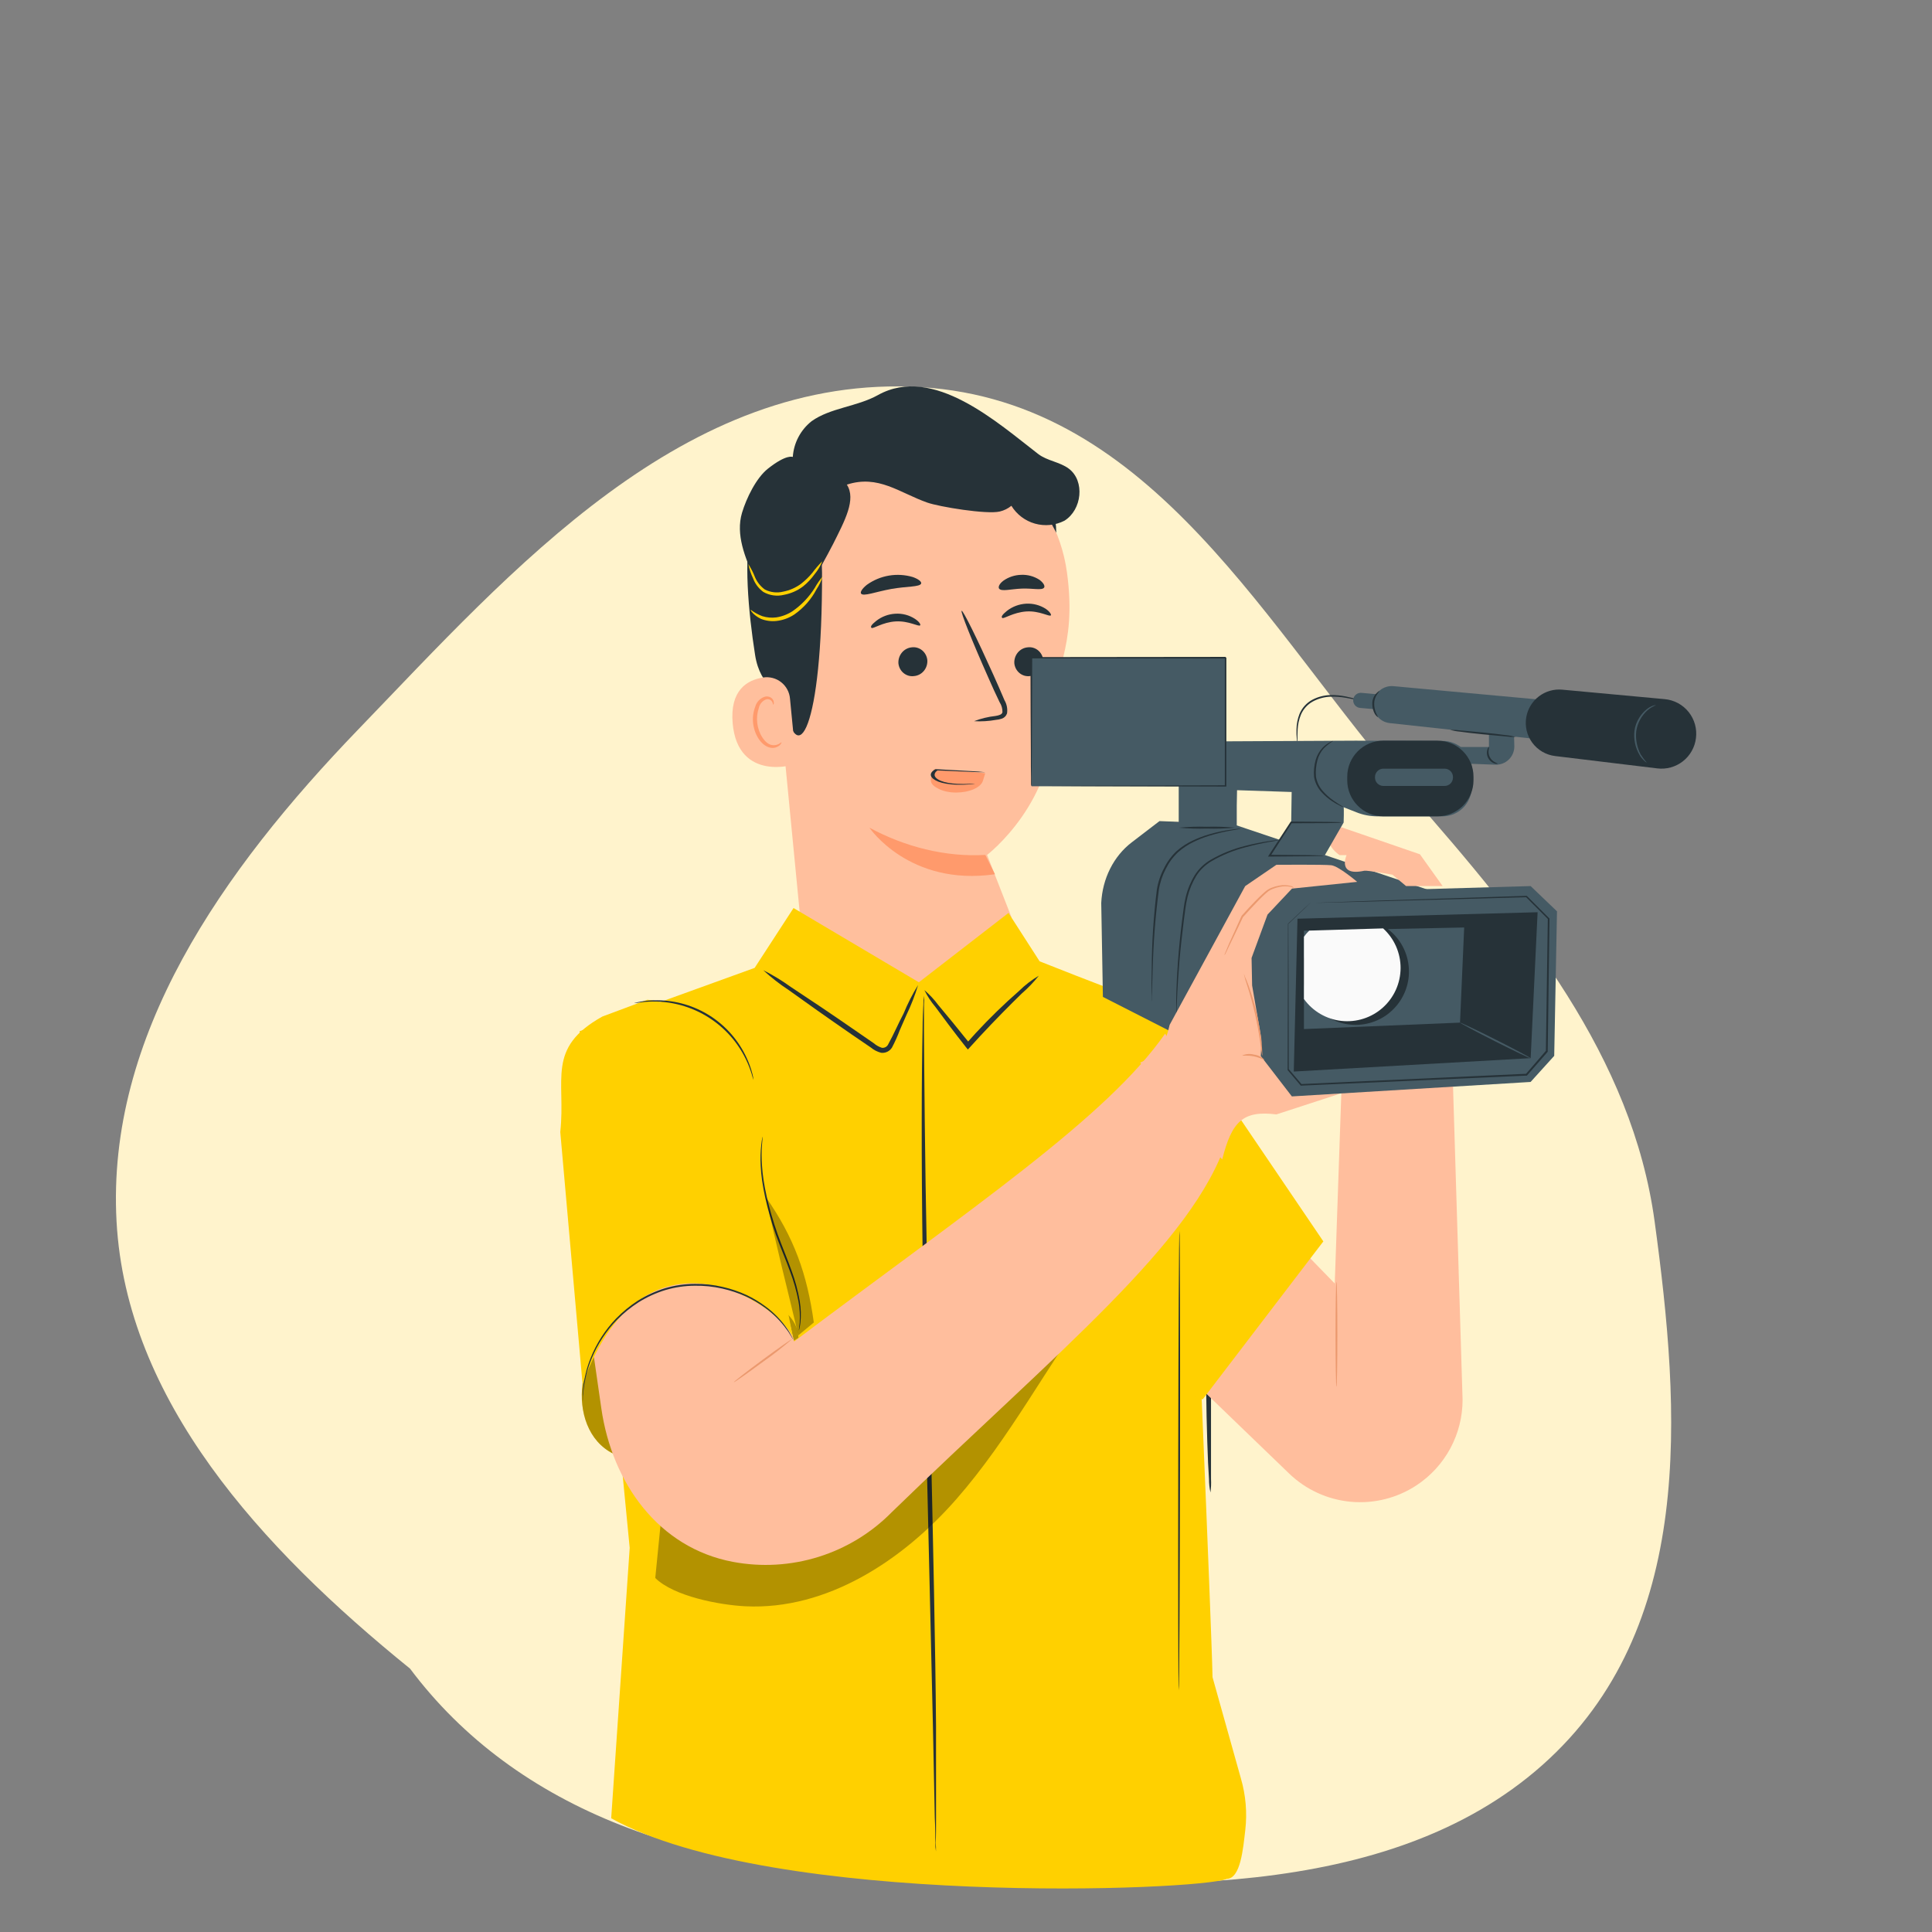 <svg width="200" height="200" viewBox="0 0 200 200" fill="none" xmlns="http://www.w3.org/2000/svg">
<rect x="0" y="0" width="200" height="200" fill="#808080" stroke="none"/>
<path fill-rule="evenodd" clip-rule="evenodd" d="M95.351 40.079C119.484 41.562 131.191 65.397 145.943 82.175C157.899 95.774 168.961 109.409 171.286 126.445C173.971 146.122 175.558 168.605 159.663 182.721C143.717 196.882 117.964 195.809 95.351 193.883C72.137 194.322 53.38 187.342 42.448 172.737C26.932 160.174 13.079 144.922 12.065 126.445C11.011 107.244 22.945 90.175 37.112 75.484C52.96 59.05 70.838 38.571 95.351 40.079Z" fill="#FFF3CC"/>
<path d="M92.06 44.865L92.93 44.816C97.124 44.576 101.254 45.924 104.5 48.591C107.746 51.258 109.869 55.049 110.446 59.21C111.557 67.26 108.823 69.677 109 74C109.411 82.968 102.184 88.5 102.184 88.5L104.707 94.952C104.833 96.382 104.674 97.824 104.241 99.193C103.809 100.562 103.109 101.832 102.184 102.93C101.259 104.029 100.125 104.933 98.85 105.592C97.573 106.251 96.18 106.651 94.749 106.769C91.897 106.998 89.07 106.096 86.877 104.259C84.684 102.422 83.302 99.796 83.028 96.948L79.808 63.694C78.504 54.436 82.77 45.952 92.06 44.865Z" fill="#FFBF9D"/>
<path d="M102 88.501C97.851 88.742 93.629 87.649 90 85.678C90 85.678 94.118 91.783 103 90.501L102 88.501Z" fill="#FF9A6C"/>
<path d="M95.996 68.328C96.025 68.735 95.898 69.137 95.642 69.447C95.387 69.757 95.024 69.951 94.632 69.986C94.441 70.013 94.247 70.001 94.061 69.949C93.875 69.897 93.701 69.808 93.549 69.685C93.397 69.563 93.271 69.41 93.177 69.236C93.083 69.062 93.024 68.87 93.003 68.672C92.979 68.266 93.108 67.867 93.362 67.558C93.616 67.249 93.977 67.054 94.367 67.014C94.558 66.987 94.752 66.999 94.938 67.051C95.124 67.103 95.298 67.192 95.45 67.315C95.602 67.437 95.728 67.59 95.822 67.764C95.916 67.938 95.975 68.13 95.996 68.328Z" fill="#263238"/>
<path d="M108.788 63.701C108.635 63.878 107.629 63.21 106.252 63.298C104.876 63.387 103.902 64.103 103.749 63.967C103.596 63.83 103.813 63.588 104.232 63.242C104.804 62.793 105.501 62.532 106.228 62.493C106.943 62.454 107.653 62.64 108.257 63.025C108.683 63.323 108.844 63.612 108.788 63.701Z" fill="#263238"/>
<path d="M107.997 68.328C108.021 68.734 107.892 69.133 107.638 69.442C107.384 69.751 107.023 69.946 106.633 69.986C106.442 70.013 106.248 70.001 106.062 69.949C105.876 69.897 105.702 69.808 105.55 69.685C105.398 69.563 105.271 69.41 105.177 69.236C105.084 69.062 105.024 68.87 105.003 68.672C104.977 68.266 105.105 67.865 105.36 67.556C105.615 67.246 105.976 67.052 106.368 67.014C106.558 66.987 106.753 66.999 106.939 67.051C107.125 67.103 107.299 67.192 107.451 67.315C107.603 67.437 107.729 67.59 107.823 67.764C107.917 67.938 107.976 68.13 107.997 68.328Z" fill="#263238"/>
<path d="M95.256 64.732C95.111 64.909 94.097 64.249 92.72 64.329C91.344 64.41 90.378 65.134 90.217 64.997C90.056 64.86 90.281 64.619 90.708 64.273C91.276 63.828 91.967 63.569 92.688 63.532C93.404 63.486 94.115 63.673 94.717 64.064C95.167 64.361 95.328 64.651 95.256 64.732Z" fill="#263238"/>
<path d="M100.835 74.657C101.546 74.382 102.29 74.201 103.049 74.117C103.403 74.061 103.725 73.972 103.773 73.731C103.785 73.366 103.684 73.006 103.483 72.701C103.097 71.895 102.678 71.002 102.284 70.084C100.626 66.357 99.402 63.29 99.547 63.226C99.692 63.161 101.157 66.124 102.831 69.851C103.234 70.769 103.636 71.646 103.982 72.483C104.225 72.896 104.318 73.379 104.248 73.852C104.204 73.98 104.132 74.096 104.035 74.191C103.939 74.286 103.821 74.357 103.693 74.399C103.503 74.465 103.305 74.506 103.105 74.52C102.356 74.655 101.594 74.701 100.835 74.657Z" fill="#263238"/>
<path d="M95.359 60.401C95.238 60.779 93.854 60.682 92.252 60.972C90.65 61.262 89.37 61.777 89.136 61.447C89.032 61.294 89.241 60.932 89.74 60.537C90.417 60.052 91.196 59.727 92.018 59.587C92.84 59.448 93.682 59.497 94.482 59.732C95.085 59.942 95.407 60.215 95.359 60.401Z" fill="#263238"/>
<path d="M108.086 60.827C107.869 61.149 106.903 60.883 105.76 60.932C104.617 60.98 103.667 61.262 103.425 60.932C103.321 60.779 103.425 60.457 103.852 60.127C104.397 59.736 105.049 59.52 105.72 59.507C106.392 59.478 107.056 59.661 107.619 60.03C108.038 60.352 108.191 60.666 108.086 60.827Z" fill="#263238"/>
<path d="M109.344 55.153C109.344 55.153 106.663 49.678 103.878 48.519C100.513 47.127 99.313 50.805 96.142 50.129C92.97 49.453 89.758 48.101 86.707 50.693C83.374 53.534 85.097 55.297 85.097 59.282C85.145 75.439 82.465 80.164 81.193 72.629C81.056 71.824 78.705 71.269 78.166 67.799C77.457 63.275 76.966 57.753 77.796 54.46C78.496 51.691 79.937 49.719 82.626 47.481C86.836 43.955 92.865 43.536 96.995 43.713C101.125 43.891 109.319 48.101 109.344 55.153Z" fill="#263238"/>
<path d="M81.78 72.324C81.753 71.993 81.658 71.671 81.501 71.379C81.345 71.086 81.129 70.829 80.868 70.624C80.608 70.418 80.308 70.269 79.987 70.185C79.666 70.1 79.331 70.083 79.003 70.134C77.345 70.392 75.541 71.446 75.847 74.892C76.395 81.002 82.416 79.19 82.416 79.013C82.416 78.836 82.03 74.883 81.78 72.324Z" fill="#FFBF9D"/>
<path d="M80.895 76.83C80.895 76.83 80.798 76.919 80.621 77.015C80.374 77.147 80.086 77.179 79.816 77.104C79.156 76.927 78.52 75.945 78.391 74.85C78.328 74.327 78.382 73.796 78.552 73.296C78.592 73.101 78.679 72.919 78.805 72.764C78.932 72.61 79.093 72.489 79.277 72.411C79.396 72.369 79.525 72.369 79.644 72.411C79.763 72.454 79.864 72.536 79.929 72.644C80.033 72.805 80.001 72.934 80.033 72.942C80.066 72.95 80.154 72.829 80.082 72.58C80.036 72.43 79.939 72.302 79.808 72.218C79.628 72.105 79.411 72.067 79.204 72.113C78.959 72.186 78.736 72.32 78.557 72.504C78.379 72.687 78.249 72.912 78.182 73.159C77.969 73.713 77.894 74.31 77.965 74.898C78.118 76.13 78.85 77.225 79.752 77.402C79.92 77.435 80.093 77.43 80.259 77.387C80.425 77.344 80.579 77.263 80.71 77.152C80.895 76.983 80.919 76.846 80.895 76.83Z" fill="#FF9A6C"/>
<path d="M110.648 48.519C109.706 47.811 108.41 47.714 107.476 46.998C103.316 43.804 96.613 37.709 90.889 40.896C88.711 42.108 85.962 42.212 84.018 43.601C83.453 44.047 82.987 44.608 82.652 45.246C82.316 45.883 82.118 46.584 82.07 47.304C82.07 47.304 81.434 46.982 79.502 48.511C78.27 49.485 77.264 51.586 76.813 53.084C76.145 55.329 77.119 57.696 78.077 59.829C78.592 60.981 79.236 62.244 80.436 62.655C81.893 63.146 83.503 62.003 84.075 60.57C84.646 59.137 85.548 57.696 86.24 56.32C87.447 53.905 88.655 51.699 87.665 50.169C90.93 49.109 93.094 51.006 95.997 52.029C97.217 52.459 102.143 53.276 103.5 52.951C103.939 52.846 104.349 52.644 104.699 52.359C105.252 53.26 106.124 53.919 107.141 54.206C108.159 54.492 109.247 54.385 110.189 53.905C112.008 52.778 112.33 49.791 110.648 48.519Z" fill="#263238"/>
<path d="M77.465 58.388C77.748 58.829 77.985 59.299 78.174 59.788C78.394 60.283 78.742 60.71 79.18 61.028C79.766 61.328 80.441 61.405 81.08 61.245C81.744 61.116 82.371 60.841 82.915 60.44C83.354 60.099 83.754 59.711 84.107 59.281C84.415 58.86 84.757 58.464 85.129 58.098C84.933 58.585 84.661 59.039 84.324 59.442C83.987 59.916 83.586 60.341 83.132 60.706C82.552 61.145 81.876 61.442 81.16 61.575C80.435 61.755 79.668 61.648 79.019 61.277C78.534 60.922 78.165 60.432 77.956 59.869C77.732 59.397 77.567 58.9 77.465 58.388Z" fill="#FFD000"/>
<path d="M77.699 63.115C78.067 63.394 78.474 63.619 78.906 63.783C79.377 63.932 79.874 63.976 80.364 63.912C80.964 63.82 81.538 63.601 82.046 63.268C82.969 62.627 83.752 61.805 84.348 60.853C84.576 60.439 84.846 60.051 85.153 59.693C85.012 60.154 84.803 60.591 84.533 60.989C83.986 62.038 83.194 62.938 82.223 63.614C81.67 63.98 81.038 64.209 80.38 64.282C79.833 64.342 79.281 64.267 78.77 64.064C77.948 63.67 77.659 63.123 77.699 63.115Z" fill="#FFD000"/>
<path d="M96.703 79.629C96.497 79.966 96.382 80.316 96.362 80.67C96.337 80.837 96.383 81.005 96.497 81.162C96.611 81.319 96.789 81.462 97.02 81.58C97.26 81.726 97.559 81.843 97.896 81.923C98.234 82.003 98.602 82.045 98.973 82.044C99.644 82.043 100.293 81.92 100.802 81.696C101.311 81.473 101.648 81.164 101.752 80.824L101.99 80.056C100.601 79.853 96.806 79.682 96.703 79.629Z" fill="#FF9A6C"/>
<path d="M100.948 81.125C100.948 81.125 100.753 81.125 100.431 81.141C99.979 81.163 99.518 81.163 99.066 81.141C98.413 81.109 97.823 81.001 97.413 80.838C96.925 80.635 96.693 80.382 96.761 80.129C96.781 79.986 96.899 79.846 97.108 79.719L96.905 79.749C98.354 79.818 99.626 79.873 100.524 79.905C101.007 79.934 101.499 79.945 101.99 79.94C101.532 79.884 101.054 79.847 100.566 79.828C99.668 79.775 98.414 79.703 96.964 79.629H96.829L96.769 79.666C96.444 79.864 96.306 80.086 96.371 80.307C96.435 80.529 96.7 80.74 97.134 80.915C97.61 81.095 98.291 81.21 99.032 81.234C99.514 81.247 99.999 81.233 100.465 81.192C100.639 81.181 100.804 81.158 100.948 81.125Z" fill="#263238"/>
<path d="M82.147 94L78.12 100.196L60 106.752L65.186 160.234L63.27 188.228C80 197.5 124.262 195.715 127 194.5C128.425 194.459 128.681 191.408 128.914 189.425C129.115 187.645 128.962 185.841 128.463 184.123L125.459 173.403C125.902 180.074 123.937 133.607 123.848 131.911L128.5 108.5C127.379 106.837 117.595 103.502 107.621 99.515L104.399 94.508L95.121 101.687L82.147 94Z" fill="#FFD000"/>
<path d="M107.54 101.006C107.002 101.678 106.404 102.301 105.753 102.865C104.618 103.976 103.065 105.53 101.422 107.301C101.076 107.679 100.73 108.05 100.408 108.412L100.191 108.645L99.989 108.396C98.718 106.786 97.615 105.305 96.842 104.25C96.388 103.714 96.001 103.125 95.691 102.495C96.225 102.952 96.706 103.468 97.124 104.033C97.969 105.031 99.128 106.448 100.416 108.058H100.005L101.012 106.939C102.426 105.41 103.92 103.956 105.488 102.584C106.105 101.976 106.794 101.446 107.54 101.006Z" fill="#263238"/>
<path d="M61.623 120.502C61.771 120.857 61.871 121.231 61.921 121.613C62.074 122.337 62.267 123.392 62.476 124.696C62.895 127.304 63.338 130.927 63.708 134.936C64.078 138.945 64.352 142.583 64.561 145.216C64.642 146.439 64.722 147.478 64.779 148.331C64.829 148.713 64.829 149.1 64.779 149.482C64.664 149.115 64.588 148.738 64.553 148.355C64.441 147.622 64.304 146.56 64.159 145.248C63.853 142.631 63.515 139.001 63.145 134.992C62.774 130.983 62.412 127.369 62.098 124.793C61.945 123.577 61.816 122.539 61.712 121.693C61.628 121.302 61.599 120.901 61.623 120.502Z" fill="#263238"/>
<path d="M124.606 118.676C124.721 119.132 124.789 119.599 124.808 120.068C124.896 120.978 124.993 122.282 125.073 123.908C125.258 127.128 125.347 131.636 125.363 136.579V153.09C125.389 153.56 125.37 154.032 125.307 154.498C125.202 154.039 125.151 153.569 125.154 153.098C125.089 152.188 125.025 150.876 124.977 149.258C124.864 146.038 124.824 141.53 124.816 136.587C124.808 131.644 124.767 127.161 124.687 123.924C124.647 122.387 124.614 121.099 124.59 120.085C124.552 119.615 124.557 119.144 124.606 118.676Z" fill="#263238"/>
<path d="M96.89 191.656C96.841 191.358 96.82 191.057 96.826 190.755C96.826 190.119 96.826 189.258 96.769 188.179C96.721 185.885 96.657 182.657 96.576 178.688C96.391 170.638 96.133 159.585 95.844 147.381C95.554 135.177 95.401 124.076 95.417 116.059C95.417 112.034 95.457 108.814 95.505 106.56C95.505 105.481 95.562 104.62 95.586 103.984C95.579 103.682 95.601 103.38 95.65 103.082C95.673 103.382 95.673 103.684 95.65 103.984C95.65 104.62 95.65 105.481 95.65 106.56C95.65 108.854 95.699 112.09 95.731 116.051C95.811 124.101 96.045 135.137 96.319 147.365C96.592 159.593 96.834 170.662 96.898 178.68C96.898 182.705 96.898 185.925 96.898 188.179C96.898 189.258 96.898 190.119 96.858 190.755C96.889 191.054 96.9 191.356 96.89 191.656Z" fill="#263238"/>
<path d="M95.039 101.971C94.717 103.043 94.311 104.087 93.823 105.095C93.606 105.578 93.38 106.101 93.147 106.64C92.916 107.255 92.647 107.854 92.342 108.435C92.226 108.626 92.057 108.78 91.855 108.877C91.654 108.974 91.429 109.011 91.207 108.983C90.817 108.88 90.454 108.693 90.144 108.435L88.244 107.139C85.652 105.352 83.326 103.702 81.651 102.494C80.715 101.882 79.832 101.193 79.011 100.434C80.008 100.936 80.964 101.518 81.869 102.172C83.6 103.307 85.966 104.893 88.558 106.688L90.45 107.993C90.697 108.206 90.984 108.368 91.295 108.468C91.422 108.483 91.551 108.459 91.664 108.401C91.778 108.342 91.871 108.25 91.931 108.137C92.543 107.027 93.05 105.827 93.541 104.917C93.958 103.895 94.458 102.91 95.039 101.971Z" fill="#263238"/>
<path d="M150.412 112.314L151.406 144.907C151.406 146.658 150.972 148.382 150.143 149.924C149.314 151.466 148.117 152.779 146.657 153.746C144.646 155.077 142.241 155.683 139.839 155.463C137.437 155.243 135.182 154.211 133.446 152.536L122.791 142.262L123.94 118.234L138.174 132.87L138.892 112.049L150.412 112.314Z" fill="#FFBE9D"/>
<path d="M107.868 99.955L122.016 106.421L136.993 128.509L124.5 144.865L114.936 140.669L107.868 99.955Z" fill="#FFD000"/>
<path d="M138.35 132.682C138.296 132.682 138.256 135.116 138.256 138.12C138.256 141.125 138.296 143.563 138.35 143.563C138.404 143.563 138.443 141.129 138.443 138.12C138.443 135.112 138.4 132.682 138.35 132.682Z" fill="#EB996E"/>
<path d="M122.098 127.422C122.048 127.422 121.987 138.07 121.969 151.202C121.951 164.334 121.969 174.985 122.023 174.985C122.077 174.985 122.134 164.341 122.156 151.202C122.177 138.062 122.145 127.422 122.098 127.422Z" fill="#263238"/>
<g opacity="0.3">
<path d="M113.465 134.443C108.467 141.264 104.554 148.857 98.99 155.204C93.426 161.551 85.6 166.692 77.167 166.282C74.474 166.15 69.739 165.245 67.833 163.353L68.551 156.126C82.372 152.501 95.157 145.7 105.886 136.263C107.76 134.612 109.925 132.76 112.402 133.072" fill="black"/>
</g>
<path d="M134.304 76.969C134.34 76.969 134.283 76.405 134.333 75.508C134.358 74.985 134.472 74.47 134.67 73.986C134.918 73.4 135.357 72.915 135.916 72.611C136.48 72.311 137.105 72.144 137.743 72.122C138.269 72.108 138.794 72.145 139.312 72.234C140.199 72.388 140.748 72.525 140.748 72.492C140.634 72.436 140.513 72.392 140.389 72.363C140.145 72.295 139.793 72.194 139.344 72.105C138.819 71.993 138.283 71.942 137.747 71.95C137.079 71.965 136.423 72.135 135.833 72.449C135.24 72.774 134.777 73.292 134.52 73.917C134.324 74.423 134.219 74.959 134.211 75.501C134.2 75.86 134.213 76.22 134.25 76.578C134.253 76.71 134.271 76.841 134.304 76.969Z" fill="#263238"/>
<path d="M120.028 85L127.586 85.298L150 92.837L133.51 101.174L130.738 111L122.071 107.224L114.172 103.199L114 93.478C114.059 92.231 114.373 91.016 114.92 89.928C115.466 88.841 116.229 87.909 117.149 87.206L120.028 85Z" fill="#455A64"/>
<path d="M142.859 71.896L140.928 71.723C140.825 71.715 140.722 71.727 140.624 71.758C140.526 71.79 140.435 71.841 140.357 71.907C140.279 71.974 140.214 72.055 140.167 72.147C140.121 72.239 140.092 72.339 140.084 72.441C140.076 72.544 140.088 72.647 140.119 72.745C140.151 72.843 140.201 72.934 140.268 73.012C140.335 73.09 140.416 73.155 140.508 73.202C140.6 73.248 140.7 73.277 140.802 73.285L142.471 73.432L142.859 71.896Z" fill="#455A64"/>
<path d="M156.763 75.515C156.673 74.909 156.763 76.729 156.763 77.289C156.76 77.541 156.708 77.791 156.607 78.023C156.507 78.255 156.361 78.465 156.178 78.639C155.996 78.814 155.78 78.951 155.543 79.04C155.307 79.13 155.055 79.172 154.803 79.163L152.326 79.069L150.405 77.328H154.135V75.379L156.763 75.515Z" fill="#455A64"/>
<path d="M140.493 91.289C140.493 91.289 138.58 89.656 137.811 89.569C137.043 89.483 132.132 89.523 132.132 89.523L128.901 91.731L121.082 106.09C120.47 108.723 119.658 109.307 118.024 110L126.521 120.03C127.511 116.122 128.64 114.926 132.132 115.363L138.745 113.209L133.694 113.277C132.674 111.662 130.865 109.199 130.865 109.199L129.619 102.019L129.562 99.165L131.213 94.678L133.744 91.989L140.493 91.289Z" fill="#FFBE9D"/>
<path d="M149.339 91.72L146.991 88.435L137.959 85.326C137.959 85.326 136.552 87.028 138.677 88.525H139.395C139.395 88.525 138.382 90.769 141.24 90.137C141.506 90.079 144.144 90.546 144.144 90.546L145.551 91.72H149.339Z" fill="#FFBE9D"/>
<path d="M158.45 91.727L161.179 94.34L160.892 109.303L158.447 112.003L133.734 113.5L130.517 109.321L131.153 96.189L132.003 94.038L134.376 92.419L158.45 91.727Z" fill="#455A64"/>
<path d="M135.65 93.465L135.5 93.598L135.055 94L133.335 95.619C133.335 98.714 133.313 103.998 133.295 110.726V110.755V110.776L134.631 112.356L134.656 112.384H134.696L157.47 111.372L158.027 111.347H158.066L158.091 111.318L160.198 108.902L160.22 108.873V108.841C160.285 103.966 160.349 99.338 160.403 95.12V95.085L160.374 95.059C159.585 94.269 158.82 93.508 158.08 92.765L158.055 92.74H158.019L141.804 93.257L137.252 93.419L136.056 93.465H135.751H135.647H136.067L137.27 93.44L141.829 93.325L158.019 92.877L157.962 92.855C158.705 93.595 159.466 94.359 160.256 95.153L160.231 95.088C160.17 99.306 160.102 103.934 160.03 108.809L160.055 108.751L157.951 111.189L158.016 111.157L157.463 111.182L134.688 112.223L134.753 112.248L133.41 110.676V110.722C133.41 103.995 133.378 98.71 133.371 95.616V95.641L135.062 94.033L135.496 93.613C135.604 93.534 135.65 93.465 135.65 93.465Z" fill="#263238"/>
<path d="M159.172 94.434L158.454 109.54L133.931 110.926L134.315 95.105L159.172 94.434Z" fill="#263238"/>
<path d="M151.572 96.014L151.141 105.861L134.983 106.529V96.347L151.572 96.014Z" fill="#455A64"/>
<path d="M134.882 101.454C134.396 98.443 136.442 95.609 139.453 95.123C142.463 94.637 145.297 96.683 145.783 99.694C146.269 102.704 144.223 105.538 141.212 106.024C138.202 106.51 135.368 104.464 134.882 101.454Z" fill="#263238"/>
<path d="M134.983 103.417C135.434 104.045 136.013 104.572 136.681 104.962C137.35 105.353 138.092 105.598 138.862 105.683C139.631 105.768 140.41 105.69 141.147 105.454C141.884 105.219 142.564 104.831 143.141 104.316C143.719 103.8 144.182 103.17 144.5 102.464C144.818 101.758 144.984 100.994 144.988 100.22C144.991 99.446 144.832 98.68 144.52 97.971C144.209 97.263 143.751 96.628 143.178 96.107L135.532 96.337C135.327 96.531 135.143 96.745 134.983 96.976V103.417Z" fill="#FAFAFA"/>
<path d="M158.453 109.551C158.475 109.504 156.856 108.643 154.838 107.623C152.821 106.603 151.162 105.828 151.141 105.86C151.119 105.893 152.735 106.769 154.756 107.788C156.777 108.808 158.428 109.597 158.453 109.551Z" fill="#455A64"/>
<path d="M140.328 76.674L122.02 76.767V86.747L124.612 86.284L128.029 85.875V83.412L128.058 81.8L133.712 81.987L133.665 85.132L131.418 88.575L131.397 89.084L136.993 88.797L139.093 85.146C139.093 85.146 139.14 83.71 139.093 83.567L140.407 84.084C141.101 84.363 141.842 84.507 142.59 84.507H149.339C150.136 84.505 150.9 84.188 151.464 83.624C152.028 83.06 152.346 82.296 152.347 81.499V79.345C152.347 77.909 150.84 76.713 149.422 76.703L140.328 76.674Z" fill="#455A64"/>
<path d="M143.2 76.674H148.804C150.866 76.674 152.537 78.345 152.537 80.407V80.773C152.537 82.835 150.866 84.507 148.804 84.507H143.2C141.138 84.507 139.466 82.835 139.466 80.773V80.407C139.466 78.345 141.138 76.674 143.2 76.674Z" fill="#263238"/>
<path d="M143.204 79.572H149.547C150.025 79.572 150.412 79.96 150.412 80.437V80.495C150.412 80.973 150.025 81.36 149.547 81.36H143.204C142.726 81.36 142.339 80.973 142.339 80.495V80.437C142.339 79.96 142.726 79.572 143.204 79.572Z" fill="#455A64"/>
<path d="M138.038 76.686C137.921 76.71 137.809 76.755 137.707 76.818C137.415 76.966 137.149 77.162 136.921 77.396C136.583 77.752 136.337 78.184 136.203 78.656C136.039 79.23 135.981 79.828 136.031 80.423C136.131 81.019 136.404 81.572 136.817 82.013C137.141 82.371 137.511 82.686 137.915 82.95C138.185 83.128 138.467 83.288 138.759 83.427C138.862 83.486 138.974 83.529 139.089 83.557C139.089 83.524 138.648 83.309 137.991 82.839C137.608 82.566 137.258 82.25 136.946 81.898C136.569 81.475 136.32 80.953 136.228 80.394C136.183 79.825 136.234 79.252 136.379 78.7C136.498 78.25 136.719 77.833 137.025 77.483C137.331 77.179 137.671 76.911 138.038 76.686Z" fill="#263238"/>
<path d="M158.971 72.385L144.252 71.032C143.749 70.985 143.248 71.138 142.857 71.457C142.466 71.777 142.216 72.238 142.163 72.741C142.136 72.992 142.159 73.245 142.23 73.487C142.301 73.729 142.419 73.955 142.578 74.151C142.736 74.347 142.931 74.511 143.153 74.632C143.374 74.752 143.617 74.828 143.868 74.855L158.357 76.431L158.971 72.385Z" fill="#455A64"/>
<path d="M106.795 68.094H126.906V81.394H106.795V68.094Z" fill="#455A64"/>
<path d="M106.798 81.392C106.798 81.392 106.798 81.305 106.798 81.147C106.798 80.99 106.798 80.745 106.798 80.43C106.798 79.805 106.798 78.904 106.816 77.751C106.816 75.436 106.841 72.122 106.855 68.084L106.784 68.156L126.887 68.177C126.909 68.177 126.711 67.998 126.794 68.084V69.839C126.794 70.424 126.794 71.006 126.794 71.58V74.98C126.794 77.206 126.794 79.345 126.794 81.377L126.877 81.291L112.409 81.334L108.263 81.359H107.157H106.769C106.799 81.363 106.829 81.363 106.859 81.359H107.136H108.212L112.341 81.381L126.862 81.424H126.948V81.338C126.948 79.306 126.948 77.166 126.948 74.941V68.098C127.035 68.181 126.837 67.983 126.855 68.001L106.751 68.023H106.676V68.098C106.676 72.158 106.705 75.486 106.715 77.812C106.715 78.958 106.715 79.855 106.733 80.473C106.733 80.77 106.733 81 106.733 81.165C106.733 81.331 106.798 81.392 106.798 81.392Z" fill="#263238"/>
<path d="M150.1 75.544C150.421 75.643 150.752 75.707 151.087 75.734C151.701 75.824 152.555 75.921 153.496 76.014L155.905 76.237C156.237 76.286 156.574 76.305 156.91 76.294C156.587 76.198 156.255 76.134 155.919 76.104C155.305 76.018 154.454 75.921 153.514 75.828L151.101 75.602C150.769 75.557 150.435 75.538 150.1 75.544Z" fill="#263238"/>
<path d="M154.146 77.311C154.128 77.311 154.031 77.397 153.966 77.609C153.885 77.891 153.914 78.195 154.047 78.457C154.18 78.72 154.408 78.922 154.684 79.023C154.896 79.095 155.043 79.077 155.043 79.055C155.043 79.034 154.921 78.998 154.745 78.901C154.521 78.783 154.339 78.598 154.224 78.371C154.109 78.145 154.068 77.888 154.106 77.637C154.121 77.454 154.171 77.332 154.146 77.311Z" fill="#263238"/>
<path d="M142.651 74.23C142.672 74.23 142.565 74.083 142.46 73.839C142.325 73.522 142.255 73.182 142.256 72.837C142.256 72.496 142.36 72.163 142.554 71.882C142.708 71.663 142.819 71.523 142.798 71.523C142.776 71.523 142.64 71.602 142.439 71.814C142.19 72.099 142.054 72.466 142.058 72.844C142.053 73.221 142.147 73.593 142.331 73.921C142.486 74.148 142.636 74.248 142.651 74.23Z" fill="#263238"/>
<path d="M172.322 72.374L161.721 71.394C160.855 71.313 159.99 71.563 159.3 72.092C158.61 72.621 158.145 73.391 157.998 74.248C157.918 74.709 157.933 75.182 158.041 75.637C158.15 76.093 158.35 76.521 158.629 76.897C158.909 77.273 159.262 77.588 159.666 77.823C160.071 78.058 160.52 78.208 160.985 78.265L171.553 79.543C172.022 79.602 172.497 79.567 172.953 79.442C173.408 79.317 173.834 79.103 174.206 78.813C174.579 78.523 174.89 78.162 175.123 77.751C175.356 77.341 175.506 76.888 175.563 76.42C175.627 75.939 175.592 75.451 175.462 74.985C175.332 74.518 175.109 74.083 174.806 73.705C174.503 73.327 174.127 73.014 173.7 72.785C173.273 72.557 172.804 72.417 172.322 72.374Z" fill="#263238"/>
<path d="M170.473 78.95C170.243 78.683 170.033 78.4 169.844 78.103C169.453 77.36 169.292 76.517 169.385 75.683C169.508 74.851 169.92 74.088 170.548 73.529C170.814 73.305 171.113 73.123 171.435 72.99C171.338 72.988 171.241 73.005 171.151 73.041C170.9 73.125 170.666 73.255 170.462 73.425C170.158 73.674 169.898 73.971 169.69 74.304C169.43 74.712 169.262 75.171 169.198 75.651C169.098 76.524 169.286 77.406 169.733 78.164C169.869 78.388 170.036 78.592 170.229 78.77C170.299 78.844 170.382 78.905 170.473 78.95Z" fill="#455A64"/>
<path d="M138.892 85.137C138.763 85.112 138.632 85.102 138.501 85.104L137.424 85.079L133.673 85.047H133.626L133.597 85.086L132.366 86.968L131.35 88.533L131.26 88.673H131.432L135.453 88.64L136.623 88.612C136.765 88.617 136.908 88.606 137.047 88.579C136.907 88.558 136.765 88.548 136.623 88.551L135.453 88.522L131.432 88.49L131.508 88.63L132.509 87.072C132.937 86.407 133.349 85.772 133.734 85.183L133.658 85.223L137.417 85.208L138.494 85.183C138.628 85.178 138.761 85.162 138.892 85.137Z" fill="#263238"/>
<path d="M122.045 85.681C123.008 85.773 123.975 85.804 124.942 85.774C125.91 85.804 126.879 85.773 127.843 85.681C126.879 85.588 125.91 85.557 124.942 85.587C123.975 85.557 123.008 85.588 122.045 85.681Z" fill="#263238"/>
<path d="M121.775 104.824C121.792 104.743 121.799 104.662 121.797 104.58C121.797 104.4 121.815 104.167 121.826 103.88C121.851 103.269 121.887 102.39 121.959 101.306C122.03 100.221 122.134 98.929 122.289 97.5C122.365 96.782 122.453 96.034 122.551 95.257C122.662 94.485 122.734 93.673 122.928 92.876C123.118 92.099 123.426 91.354 123.84 90.669C124.238 90.042 124.781 89.52 125.423 89.147C126.52 88.51 127.699 88.027 128.927 87.71C129.971 87.423 130.836 87.255 131.44 87.147L132.129 87.032C132.21 87.02 132.29 87.003 132.369 86.982C132.288 86.972 132.206 86.972 132.125 86.982C131.964 86.982 131.73 87.025 131.429 87.064C130.575 87.186 129.729 87.355 128.894 87.57C127.646 87.88 126.447 88.363 125.333 89.007C124.667 89.392 124.103 89.933 123.689 90.582C123.26 91.28 122.944 92.041 122.752 92.837C122.654 93.239 122.579 93.647 122.529 94.058C122.476 94.46 122.425 94.855 122.375 95.242C122.274 96.021 122.192 96.772 122.12 97.49C121.977 98.925 121.887 100.218 121.833 101.306C121.779 102.393 121.758 103.276 121.758 103.883C121.758 104.188 121.758 104.425 121.758 104.601C121.757 104.676 121.763 104.75 121.775 104.824Z" fill="#263238"/>
<path d="M119.227 103.67C119.232 103.592 119.232 103.514 119.227 103.437C119.227 103.261 119.227 103.038 119.252 102.762C119.27 102.152 119.298 101.308 119.327 100.278C119.397 97.551 119.609 94.83 119.962 92.125C120.08 91.365 120.323 90.63 120.68 89.949C120.994 89.306 121.421 88.725 121.941 88.233C122.426 87.801 122.97 87.438 123.556 87.156C124.067 86.907 124.596 86.697 125.139 86.528C125.928 86.283 126.733 86.091 127.548 85.954L128.212 85.839C128.29 85.831 128.367 85.816 128.442 85.792C128.364 85.783 128.286 85.783 128.209 85.792C128.054 85.792 127.824 85.832 127.534 85.871C126.711 85.981 125.899 86.155 125.103 86.392C124.55 86.553 124.011 86.758 123.491 87.006C122.888 87.284 122.327 87.647 121.826 88.083C121.287 88.585 120.844 89.181 120.519 89.842C120.144 90.539 119.888 91.293 119.761 92.075C119.417 94.798 119.238 97.54 119.227 100.285C119.205 101.333 119.205 102.184 119.209 102.769C119.209 103.049 119.209 103.272 119.209 103.444C119.205 103.52 119.211 103.596 119.227 103.67Z" fill="#263238"/>
<path d="M133.744 91.986C133.744 91.986 133.787 91.986 133.859 91.953C133.871 91.945 133.88 91.932 133.886 91.918C133.891 91.904 133.892 91.889 133.888 91.874C133.876 91.846 133.856 91.823 133.83 91.806C133.777 91.768 133.718 91.738 133.655 91.72C133.26 91.614 132.846 91.599 132.445 91.673C132.167 91.721 131.895 91.796 131.633 91.9C131.483 91.954 131.341 92.027 131.21 92.118C131.075 92.215 130.945 92.32 130.822 92.431C130.32 92.88 129.81 93.411 129.282 93.975C129.024 94.254 128.776 94.531 128.535 94.8C128.004 95.96 127.545 96.979 127.221 97.708L126.862 98.573C126.809 98.675 126.77 98.784 126.748 98.896C126.817 98.806 126.875 98.707 126.92 98.602L127.315 97.773C127.674 97.055 128.148 96.046 128.69 94.901V94.922L129.436 94.104C129.961 93.54 130.463 93.005 130.951 92.556C131.073 92.449 131.195 92.341 131.31 92.251C131.432 92.167 131.564 92.097 131.702 92.043C131.95 91.936 132.208 91.857 132.473 91.806C132.858 91.727 133.255 91.727 133.64 91.806C133.766 91.835 133.892 91.9 133.841 91.943C133.791 91.986 133.741 91.978 133.744 91.986Z" fill="#EB996E"/>
<path d="M128.603 109.261C128.603 109.315 129.142 109.221 129.774 109.347C130.406 109.473 130.851 109.742 130.894 109.706C130.606 109.411 130.226 109.223 129.817 109.175C129.415 109.061 128.986 109.092 128.603 109.261Z" fill="#EB996E"/>
<path d="M128.758 100.811C128.854 101.226 128.974 101.636 129.117 102.038C129.357 102.792 129.666 103.833 129.932 105.014C130.197 106.195 130.37 107.269 130.477 108.051C130.517 108.478 130.581 108.903 130.668 109.322C130.683 109.203 130.683 109.082 130.668 108.963C130.668 108.741 130.639 108.421 130.603 108.026C130.5 106.995 130.335 105.971 130.108 104.961C129.879 103.951 129.587 102.958 129.235 101.984C129.095 101.625 128.977 101.313 128.876 101.109C128.848 101.005 128.808 100.905 128.758 100.811Z" fill="#EB996E"/>
<path d="M63.496 150.491C60.869 149.199 59.939 146.108 60.301 143.294C60.66 140.386 63.615 137.937 66.261 136.681C68.906 135.424 71.857 134.987 74.769 134.674C76.417 134.495 78.122 134.358 79.687 134.9C81.252 135.442 82.641 136.835 82.649 138.49" fill="#FFD000"/>
<g opacity="0.3">
<path d="M63.496 150.491C60.869 149.199 59.939 146.108 60.301 143.294C60.66 140.386 63.615 137.937 66.261 136.681C68.906 135.424 71.857 134.987 74.769 134.674C76.417 134.495 78.122 134.358 79.687 134.9C81.252 135.442 82.641 136.835 82.649 138.49" fill="black"/>
</g>
<path d="M77.681 119.758L82.206 138.871C100.678 124.971 114.54 115.711 120.615 107L127 118C123.579 128.696 109.357 139.982 92.33 156.527C90.223 158.671 87.618 160.263 84.745 161.163C81.873 162.062 78.822 162.24 75.863 161.682C68.171 160.229 63.364 153.526 62.25 145.805L60 130.163L77.681 119.758Z" fill="#FFBE9D"/>
<path d="M62.355 105.232L67 103.5C67 103.5 76.506 103.639 77.583 119.395L79.127 123.48L82.132 138.669C81.557 135.707 66.882 124.956 60.308 143.293L58 117.187C58.592 111.745 56.5 108.5 62.355 105.232Z" fill="#FFD000"/>
<path d="M78.948 117.664C78.921 117.73 78.904 117.798 78.897 117.869C78.876 118.005 78.833 118.206 78.811 118.468C78.725 119.206 78.703 119.949 78.746 120.69C78.826 122.571 79.378 125.131 80.323 127.834C80.814 129.181 81.356 130.43 81.776 131.593C82.165 132.614 82.462 133.668 82.663 134.741C82.793 135.465 82.834 136.201 82.785 136.935C82.735 137.452 82.677 137.739 82.699 137.743C82.721 137.676 82.739 137.607 82.753 137.538C82.799 137.341 82.833 137.142 82.857 136.942C82.936 136.202 82.914 135.454 82.792 134.72C82.608 133.633 82.322 132.566 81.938 131.532C81.525 130.362 80.987 129.109 80.502 127.773C79.561 125.084 78.994 122.546 78.883 120.683C78.826 119.948 78.826 119.21 78.883 118.475C78.922 117.955 78.962 117.668 78.948 117.664Z" fill="#263238"/>
<path d="M65.647 103.847C65.861 103.833 66.075 103.806 66.286 103.768C66.861 103.693 67.441 103.664 68.02 103.682C70.23 103.754 72.363 104.515 74.119 105.859C75.875 107.203 77.167 109.063 77.813 111.178C77.865 111.385 77.93 111.589 78.007 111.788C78.007 111.733 78 111.677 77.986 111.623C77.964 111.516 77.939 111.358 77.885 111.157C77.738 110.589 77.538 110.036 77.289 109.505C76.475 107.731 75.169 106.228 73.527 105.172C71.885 104.117 69.975 103.554 68.023 103.549C67.436 103.542 66.85 103.592 66.272 103.697C66.115 103.721 65.961 103.755 65.808 103.797C65.752 103.805 65.698 103.822 65.647 103.847Z" fill="#263238"/>
<path d="M60.323 145.016C60.342 144.914 60.352 144.809 60.351 144.704C60.351 144.596 60.351 144.471 60.377 144.327C60.38 144.155 60.395 143.984 60.423 143.814C60.547 142.725 60.822 141.66 61.242 140.648C61.858 139.145 62.756 137.774 63.887 136.609C64.557 135.931 65.3 135.329 66.102 134.814C66.972 134.271 67.908 133.844 68.888 133.543C69.873 133.253 70.895 133.103 71.922 133.098C72.878 133.082 73.832 133.181 74.765 133.392C75.61 133.581 76.434 133.855 77.224 134.211C77.907 134.53 78.559 134.914 79.17 135.356C80.058 135.996 80.834 136.778 81.467 137.671C81.575 137.805 81.671 137.948 81.754 138.099C81.83 138.224 81.894 138.332 81.952 138.422C82.001 138.514 82.059 138.602 82.124 138.684C82.084 138.587 82.037 138.494 81.984 138.404C81.93 138.31 81.873 138.199 81.801 138.07C81.723 137.914 81.633 137.764 81.532 137.621C80.914 136.703 80.141 135.899 79.249 135.245C78.637 134.788 77.982 134.392 77.292 134.064C76.495 133.696 75.661 133.413 74.804 133.22C73.864 132.998 72.899 132.893 71.933 132.908C70.89 132.91 69.853 133.061 68.852 133.356C67.855 133.662 66.903 134.098 66.02 134.652C65.206 135.181 64.453 135.799 63.776 136.494C62.638 137.68 61.74 139.076 61.134 140.604C60.722 141.631 60.463 142.712 60.366 143.814C60.344 143.985 60.333 144.158 60.333 144.331C60.333 144.478 60.333 144.604 60.333 144.711C60.322 144.813 60.319 144.915 60.323 145.016Z" fill="#263238"/>
<g opacity="0.3">
<path d="M84.246 136.903C83.55 131.877 82.207 128.115 79.292 123.943C80.311 128.822 81.446 133.173 82.649 138.231" fill="black"/>
</g>
<path d="M75.968 143.088C75.996 143.131 77.375 142.162 79.04 140.934C80.065 140.215 81.053 139.443 81.999 138.622C81.97 138.583 80.595 139.548 78.929 140.776C77.263 142.004 75.935 143.049 75.968 143.088Z" fill="#EB996E"/>
</svg>
